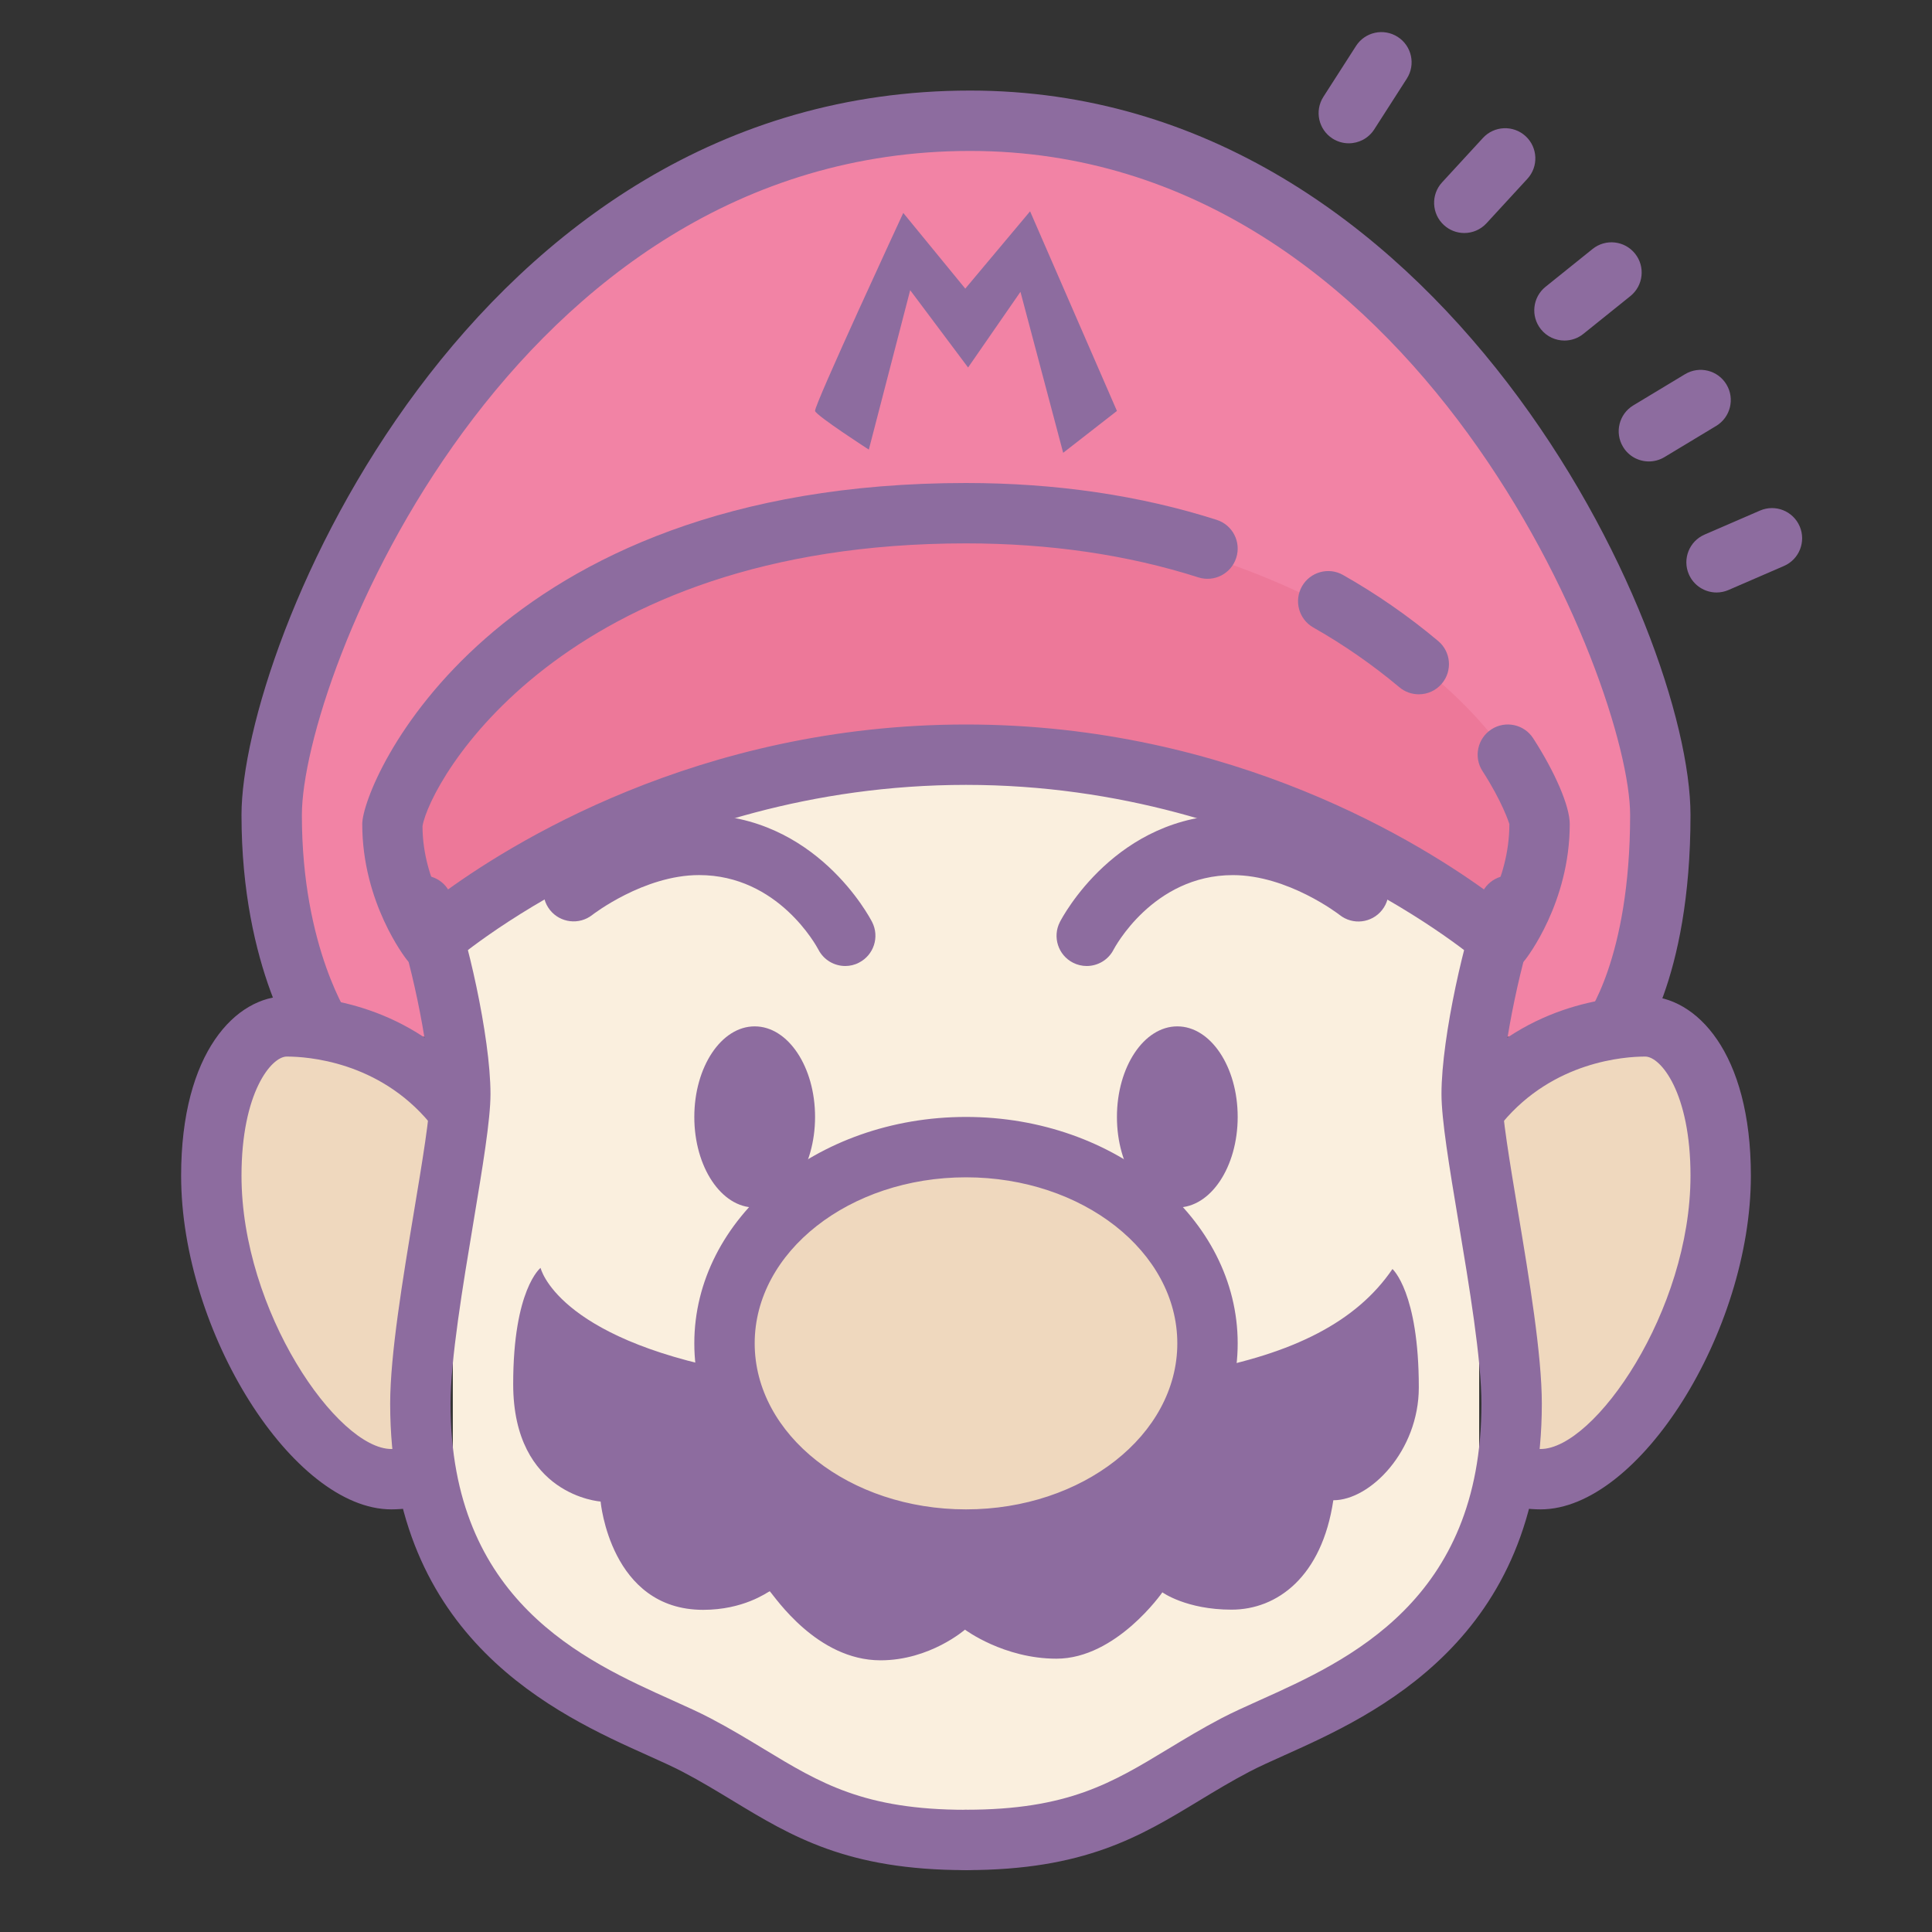 <svg xmlns="http://www.w3.org/2000/svg" viewBox="0 0 64 64" width="50" height="50"><rect x="0" y="0" width="64" height="64" fill="#333333" stroke="none"/><path fill="#f283a5" d="M32.135,4C16.347,4,9,21.836,9,27c0,4.843,1.797,7.346,1.797,7.346l42.497-0.001 c0,0,1.706-2.044,1.706-7.345C55,21.698,47.378,4,32.135,4z"/><path fill="#faefde" d="M49,49.719c0,2.023-1.102,3.886-2.876,4.86l-9.879,5.423c-2.696,1.269-5.81,1.302-8.533,0.092 l-9.87-5.508C16.088,53.607,15,51.755,15,49.745V30l11.425-4.142c3.613-1.204,7.525-1.17,11.116,0.098L49,30V49.719z"/><path fill="#8d6c9f" d="M53.293,35.345c-0.226,0-0.453-0.076-0.64-0.232c-0.424-0.354-0.481-0.984-0.127-1.408 C52.533,33.696,54,31.785,54,27c0-4.354-7.032-22-21.864-22C16.864,5,10,22.488,10,27c0,4.414,1.598,6.745,1.613,6.768 c0.315,0.45,0.21,1.074-0.238,1.392c-0.449,0.316-1.067,0.217-1.39-0.229C9.904,34.817,8,32.106,8,27c0-5.59,7.523-24,24.136-24 C47.795,3,56,20.832,56,27c0,5.505-1.74,7.749-1.938,7.986C53.864,35.223,53.58,35.345,53.293,35.345z"/><path fill="none" d="M59.163,22c-2.086-7.136-8.034-16.859-17.475-21"/><path fill="#8d6c9f" d="M56.864,19.627c-0.387,0-0.755-0.226-0.919-0.603c-0.219-0.507,0.014-1.096,0.521-1.315 l1.835-0.795c0.511-0.221,1.096,0.014,1.315,0.52c0.219,0.507-0.014,1.096-0.521,1.315l-1.835,0.795 C57.131,19.6,56.996,19.627,56.864,19.627z"/><path fill="#8d6c9f" d="M54.622,15.286c-0.339,0-0.67-0.172-0.857-0.484c-0.285-0.473-0.133-1.087,0.34-1.373 l1.713-1.033c0.475-0.286,1.089-0.133,1.373,0.34c0.285,0.473,0.133,1.087-0.34,1.373l-1.713,1.033 C54.976,15.239,54.798,15.286,54.622,15.286z"/><path fill="#8d6c9f" d="M51.825,11.281c-0.293,0-0.583-0.127-0.78-0.374c-0.346-0.43-0.277-1.06,0.152-1.406 l1.559-1.253c0.43-0.347,1.061-0.278,1.406,0.153c0.346,0.43,0.277,1.06-0.152,1.406l-1.559,1.253 C52.267,11.209,52.045,11.281,51.825,11.281z"/><path fill="#8d6c9f" d="M48.507,7.719c-0.242,0-0.484-0.087-0.677-0.264c-0.406-0.374-0.434-1.006-0.06-1.413 l1.354-1.472c0.375-0.407,1.007-0.432,1.413-0.06c0.406,0.374,0.434,1.006,0.06,1.413l-1.354,1.472 C49.046,7.61,48.776,7.719,48.507,7.719z"/><path fill="#8d6c9f" d="M44.68,4.747c-0.185,0-0.372-0.051-0.539-0.158c-0.465-0.298-0.6-0.917-0.302-1.382l1.08-1.683 c0.298-0.466,0.917-0.6,1.382-0.302s0.6,0.917,0.302,1.382l-1.08,1.683C45.331,4.585,45.009,4.747,44.68,4.747z"/><path fill="#8d6c9f" d="M28.781,14.894c0,0-1.735-1.119-1.781-1.28c-0.046-0.161,2.922-6.56,2.922-6.56l2.054,2.507 L34.123,7L37,13.613L35.219,15l-1.415-5.333l-1.735,2.507l-1.918-2.561L28.781,14.894z"/><path fill="#ed7899" d="M50,31c-19-15-36,0-36,0s-1.397-3.364-1-4c10-16,34-10,38,0C51.383,27.957,50.809,31.639,50,31z"/><path fill="#8d6c9f" d="M14.267,32.181c-0.028,0-0.058-0.001-0.087-0.004c-0.273-0.024-0.526-0.16-0.697-0.375 C13.422,31.725,12,29.9,12,27.297C12,25.956,16.224,16,32,16c2.977,0,5.771,0.411,8.305,1.221 c0.526,0.168,0.816,0.731,0.647,1.257c-0.168,0.526-0.728,0.816-1.257,0.648C37.358,18.379,34.77,18,32,18 c-13.42,0-17.764,7.912-18.004,9.368c0.002,0.93,0.276,1.742,0.546,2.315C16.832,27.98,23.132,24,32,24 c8.864,0,15.162,3.977,17.455,5.681C49.724,29.1,50,28.267,50,27.297c-0.015-0.046-0.235-0.74-0.891-1.755 c-0.3-0.464-0.166-1.083,0.298-1.383c0.462-0.299,1.083-0.166,1.382,0.298c0.735,1.14,1.211,2.254,1.211,2.84 c0,2.603-1.422,4.428-1.482,4.504c-0.171,0.215-0.423,0.351-0.696,0.375c-0.269,0.022-0.546-0.065-0.752-0.248 C49.003,31.869,42.254,26,32,26c-10.289,0-17.002,5.868-17.068,5.928C14.748,32.091,14.511,32.181,14.267,32.181z M46.999,23 c-0.227,0-0.455-0.077-0.643-0.234c-0.882-0.74-1.841-1.406-2.85-1.979c-0.48-0.272-0.649-0.883-0.377-1.363 s0.885-0.65,1.363-0.376c1.115,0.632,2.175,1.368,3.15,2.187c0.423,0.355,0.478,0.986,0.122,1.409 C47.568,22.878,47.285,23,46.999,23z"/><path fill="#8d6c9f" d="M28.001,32c-0.362,0-0.712-0.197-0.89-0.542c-0.06-0.114-1.332-2.47-3.953-2.47 c-1.833,0-3.522,1.308-3.539,1.321c-0.433,0.34-1.062,0.265-1.403-0.167c-0.341-0.433-0.27-1.06,0.163-1.402 c0.09-0.072,2.238-1.753,4.779-1.753c3.87,0,5.658,3.411,5.732,3.556c0.251,0.492,0.057,1.094-0.436,1.346 C28.31,31.965,28.154,32,28.001,32z"/><path fill="#8d6c9f" d="M25,34c-1.104-0.001-1.999,1.342-2,2.999c-0.001,1.657,0.894,3.001,1.998,3.001 c0.001,0,0.001,0,0.002,0c1.104,0.001,1.999-1.342,2-2.999c0.001-1.657-0.894-3.001-1.998-3.001C25.001,34,25.001,34,25,34z"/><path fill="#8d6c9f" d="M35.999,32c-0.153,0-0.309-0.035-0.454-0.109c-0.492-0.251-0.687-0.854-0.436-1.346 c0.074-0.145,1.862-3.556,5.732-3.556c2.541,0,4.689,1.681,4.779,1.753c0.433,0.343,0.506,0.972,0.162,1.405 c-0.342,0.432-0.969,0.506-1.403,0.163c-0.035-0.028-1.716-1.321-3.538-1.321c-2.66,0-3.938,2.442-3.951,2.466 C36.714,31.801,36.363,32,35.999,32z"/><path fill="#efd8be" d="M9.499,34c1.426,0,3.779,0.483,5.501,2.55l-0.963,12.291C13.691,48.936,13.325,49,12.964,49 C10.468,49,7,43.822,7,38.945C7,35.736,8.237,34,9.499,34z"/><path fill="#8d6c9f" d="M39,34c-1.104-0.001-1.999,1.342-2,2.999s0.894,3.001,1.998,3.001c0.001,0,0.001,0,0.002,0 c1.104,0.001,1.999-1.342,2-2.999S40.106,34.001,39.002,34C39.001,34,39.001,34,39,34z"/><path fill="#8d6c9f" d="M32,61.95c-3.932,0-5.774-1.117-7.726-2.299c-0.521-0.315-1.058-0.642-1.663-0.959 c-0.328-0.172-0.725-0.349-1.164-0.547c-2.979-1.338-8.522-3.83-8.522-11.646c0-1.626,0.419-4.141,0.788-6.359 c0.275-1.651,0.535-3.21,0.535-3.9c0-1.57-0.73-4.797-1.171-5.854c-0.213-0.51,0.028-1.095,0.538-1.308s1.095,0.027,1.308,0.538 c0.523,1.255,1.325,4.722,1.325,6.624c0,0.856-0.261,2.419-0.562,4.229c-0.357,2.142-0.762,4.57-0.762,6.031 c0,6.522,4.419,8.507,7.343,9.821c0.48,0.216,0.914,0.412,1.273,0.601c0.644,0.338,1.217,0.685,1.77,1.02 c1.854,1.123,3.316,2.01,6.689,2.01c0.553,0,1,0.448,1,1S32.553,61.95,32,61.95z"/><g><path fill="#8d6c9f" d="M46.127,42.038c-1.191,1.75-3.284,2.805-6.404,3.382c-0.711,3.131-3.896,5.492-7.722,5.492 c-3.829,0-7.018-2.367-7.724-5.502c-5.85-1.109-6.37-3.41-6.37-3.41S17,42.706,17,45.849c0,3.703,2.896,3.891,2.896,3.891 s0.32,3.588,3.397,3.588c1.329,0,2.103-0.567,2.205-0.617c0.173,0.183,1.56,2.289,3.67,2.289c1.64,0,2.798-1.016,2.798-1.016 s1.282,0.962,3.031,0.962c1.984,0,3.508-2.198,3.508-2.198s0.789,0.574,2.292,0.574c1.504,0,2.993-1.082,3.371-3.624 c1.223,0,2.832-1.632,2.832-3.739C47,42.8,46.127,42.038,46.127,42.038z"/></g><g><ellipse cx="32" cy="44.5" fill="#efd8be" rx="8" ry="6.5"/></g><g><path fill="#efd8be" d="M54.501,34c-1.426,0-3.779,0.483-5.501,2.55l0.963,12.291C50.309,48.936,50.675,49,51.036,49 C53.532,49,57,43.822,57,38.945C57,35.736,55.763,34,54.501,34z"/></g><g><path fill="#8d6c9f" d="M32,61.95c-0.553,0-1-0.448-1-1s0.447-1,1-1c3.372,0,4.834-0.887,6.687-2.009 c0.554-0.335,1.126-0.682,1.771-1.02c0.36-0.189,0.793-0.384,1.273-0.6c2.924-1.313,7.344-3.299,7.344-9.822 c0-1.461-0.404-3.889-0.762-6.031c-0.302-1.81-0.562-3.373-0.562-4.229c0-1.899,0.803-5.367,1.327-6.624 c0.214-0.51,0.8-0.75,1.308-0.538c0.51,0.212,0.751,0.798,0.538,1.308c-0.441,1.059-1.173,4.286-1.173,5.854 c0,0.69,0.26,2.25,0.535,3.9c0.37,2.218,0.789,4.733,0.789,6.359c0,7.817-5.546,10.308-8.524,11.646 c-0.439,0.197-0.835,0.374-1.163,0.546c-0.605,0.317-1.144,0.644-1.664,0.959C37.772,60.833,35.931,61.95,32,61.95z M32,52 c-4.963,0-9-3.364-9-7.5s4.037-7.5,9-7.5s9,3.364,9,7.5S36.963,52,32,52z M32,39c-3.859,0-7,2.467-7,5.5s3.141,5.5,7,5.5 s7-2.467,7-5.5S35.859,39,32,39z M12.964,50C9.71,50,6,44.111,6,38.945C6,34.86,7.813,33,9.499,33c1.156,0,4.082,0.284,6.27,2.91 c0.354,0.425,0.296,1.055-0.129,1.409c-0.424,0.354-1.054,0.295-1.408-0.128C12.539,35.158,10.182,35,9.499,35 C8.992,35,8,36.191,8,38.945C8,43.436,11.185,48,12.964,48c0.237,0,0.51-0.042,0.811-0.123c0.533-0.145,1.082,0.169,1.228,0.703 c0.145,0.533-0.17,1.083-0.702,1.227C13.828,49.935,13.379,50,12.964,50z"/></g><g><path fill="#8d6c9f" d="M51.036,50c-0.415,0-0.864-0.065-1.336-0.193c-0.532-0.145-0.847-0.694-0.702-1.227 c0.146-0.533,0.695-0.846,1.228-0.703C50.526,47.958,50.799,48,51.036,48C52.815,48,56,43.436,56,38.945 C56,36.191,55.008,35,54.501,35c-0.683,0-3.04,0.158-4.732,2.19c-0.354,0.424-0.984,0.483-1.408,0.128 c-0.425-0.354-0.482-0.984-0.129-1.409c2.188-2.626,5.113-2.91,6.27-2.91C56.187,33,58,34.86,58,38.945 C58,44.111,54.29,50,51.036,50z"/></g></svg>